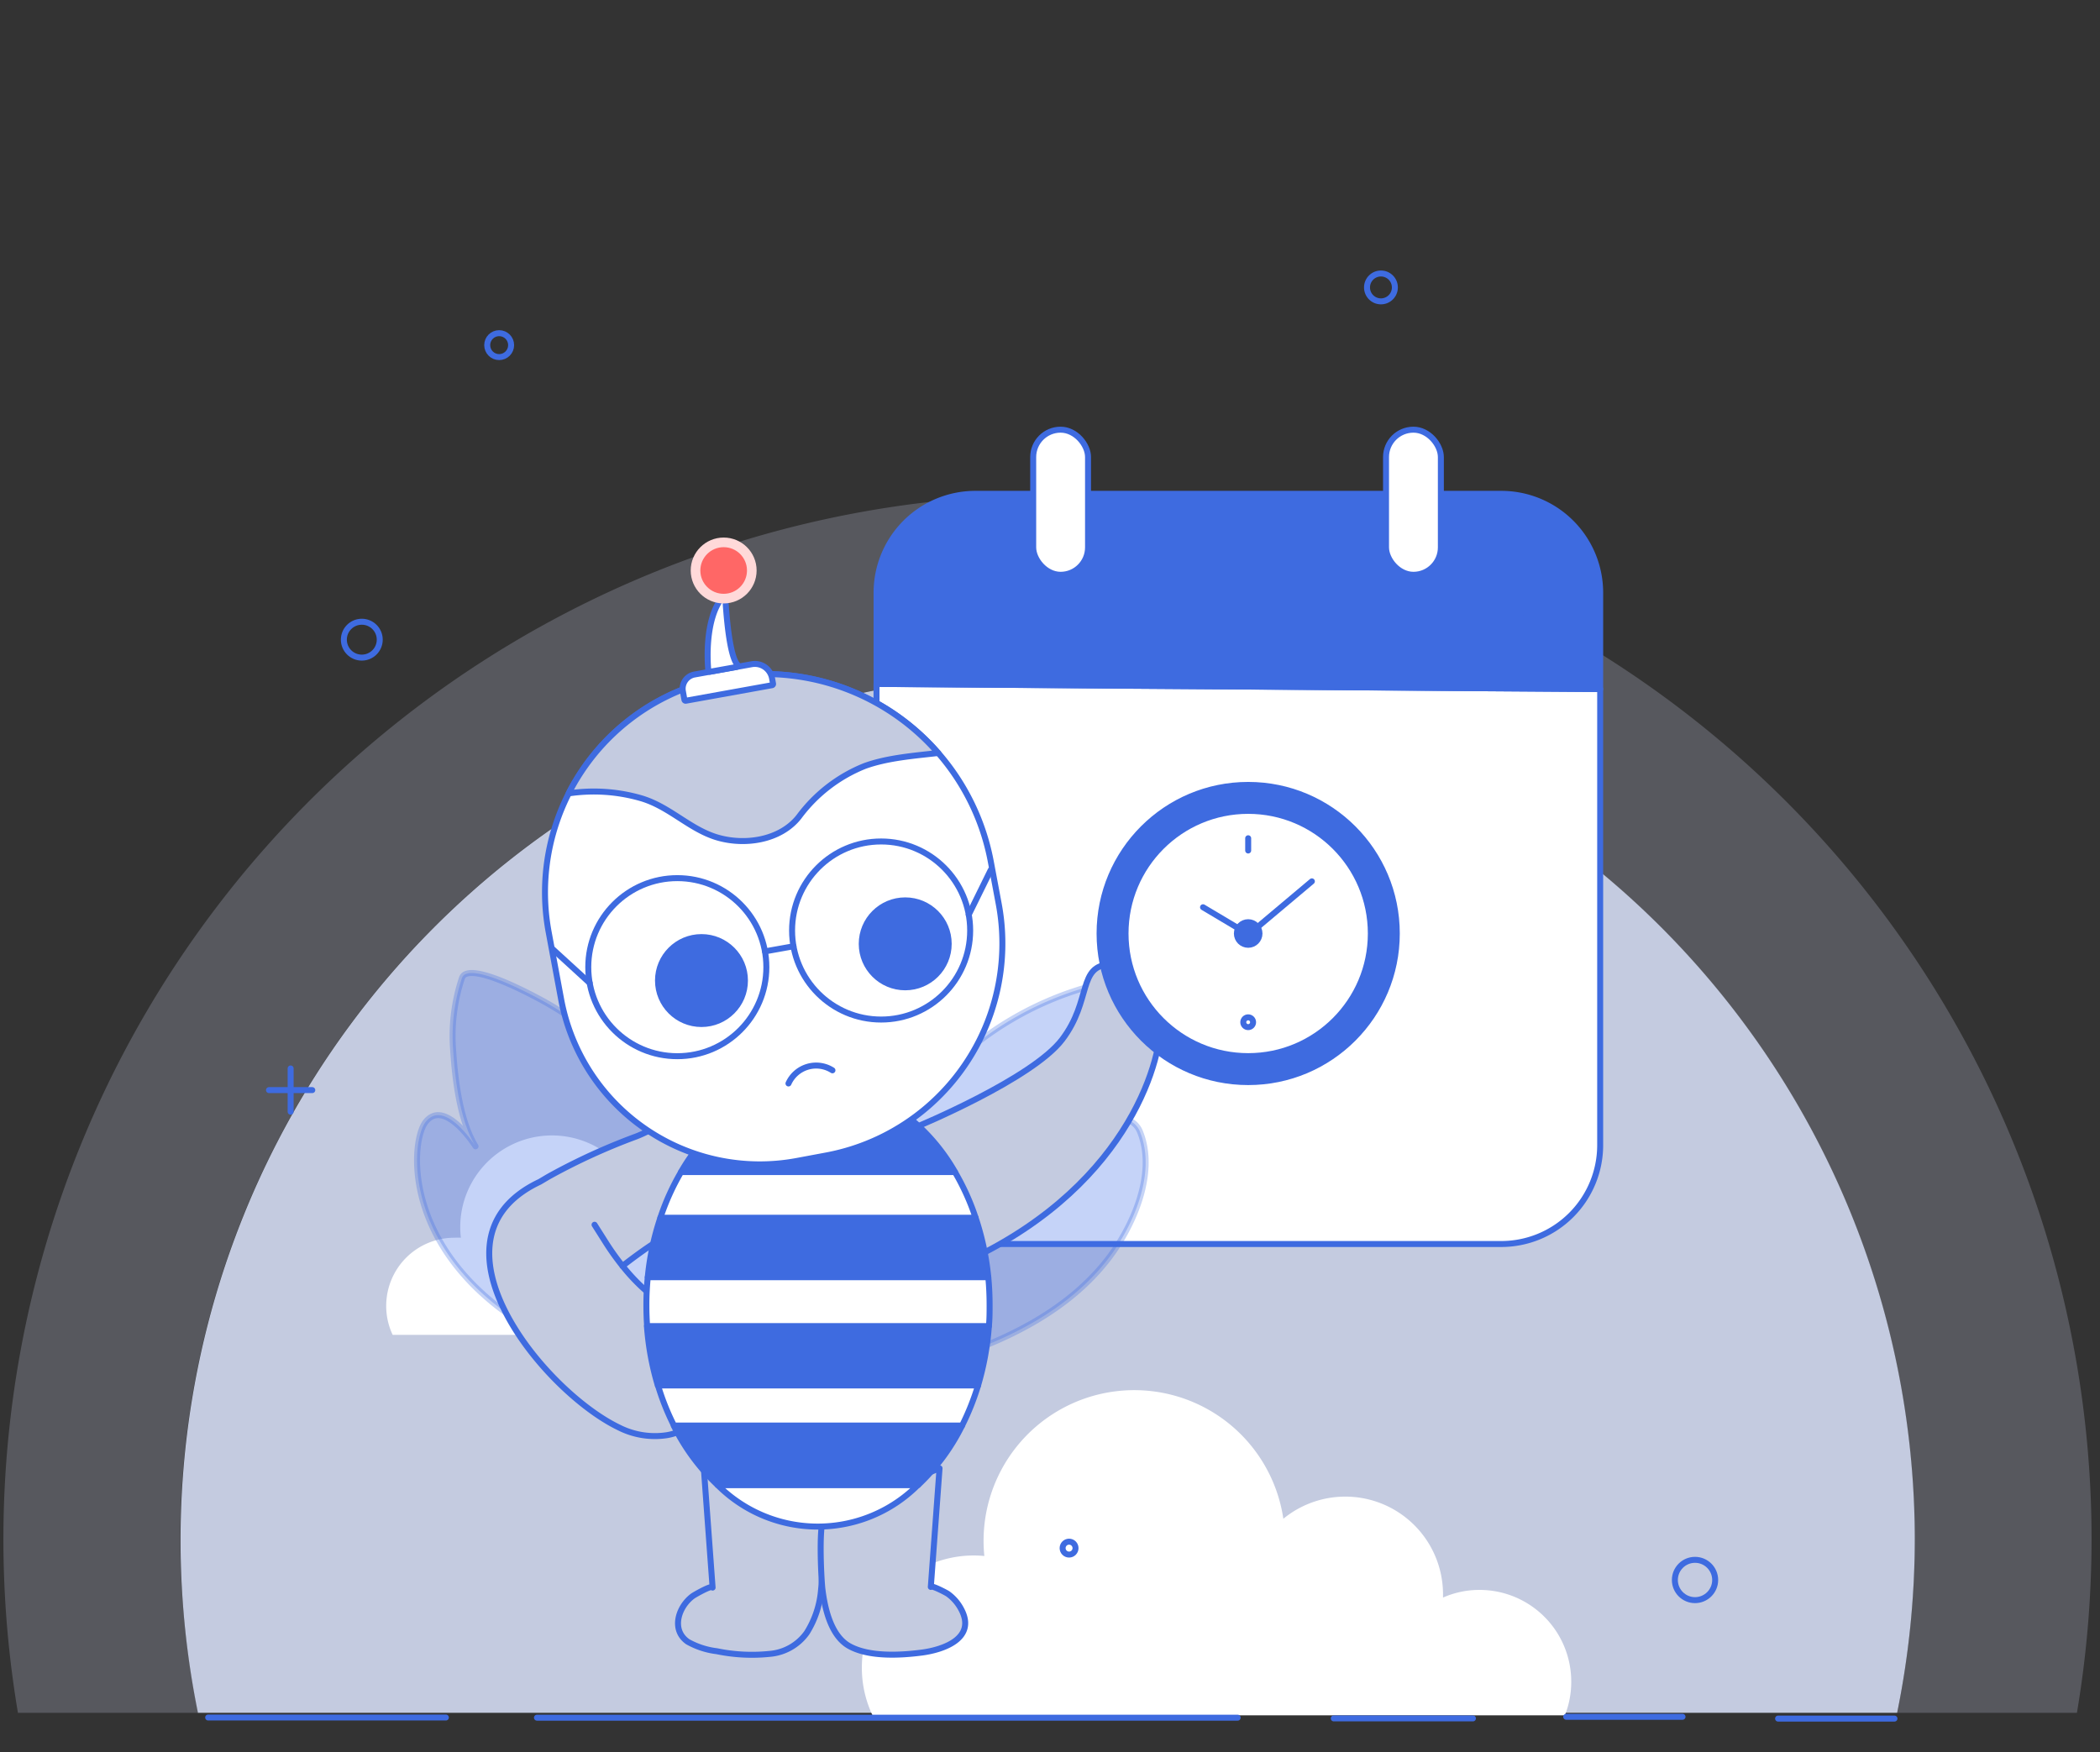 <svg id="Layer_1" data-name="Layer 1" xmlns="http://www.w3.org/2000/svg" viewBox="0 0 351.16 293.04"><rect x="0" y="0" width="351.16" height="293.04" fill="#333333" stroke="none"/><defs><style>.cls-1,.cls-2,.cls-8{fill:#c4cbe0;}.cls-1{opacity:0.25;}.cls-3,.cls-5{fill:#fff;}.cls-4{fill:none;}.cls-4,.cls-5,.cls-6,.cls-7,.cls-8{stroke:#3e6be0;stroke-linecap:round;stroke-linejoin:round;}.cls-6{fill:#3e6be0;}.cls-7{fill:#3e6be6;opacity:0.3;}.cls-9{fill:#ffd9d9;}.cls-10{fill:#ff6766;}</style></defs><path class="cls-1" d="M349.75,257.2a175.11,175.11,0,0,1-2.45,29.25H317.24A145,145,0,1,0,30.15,257.2a146,146,0,0,0,3,29.25H3A174.59,174.59,0,1,1,349.75,257.2Z"/><path class="cls-2" d="M320.19,257.2a146,146,0,0,1-2.95,29.25H33.1A145,145,0,1,1,320.19,257.2Z"/><path class="cls-3" d="M262.74,281.27a15.08,15.08,0,0,1-1.06,5.6H145.9a18.46,18.46,0,0,1-1.78-8,18.73,18.73,0,0,1,18.73-18.73,17,17,0,0,1,1.75.09,25.2,25.2,0,0,1,50-6.23,16.34,16.34,0,0,1,26.7,12.63c0,.18,0,.37,0,.55a15,15,0,0,1,6.11-1.28A15.33,15.33,0,0,1,262.74,281.27Z"/><path class="cls-3" d="M136.8,219.83c0,5.83-12.38,3.41-16.49,3.41H65.66a11.26,11.26,0,0,1-1.08-4.85A11.4,11.4,0,0,1,76,207a9.58,9.58,0,0,1,1.07,0,14.59,14.59,0,0,1-.11-1.76,15.34,15.34,0,0,1,30.55-2,10,10,0,0,1,16.26,7.69c0,.11,0,.22,0,.33a9.25,9.25,0,0,1,3.72-.78A9.34,9.34,0,0,1,136.8,219.83Z"/><circle class="cls-4" cx="283.44" cy="264.24" r="3.37"/><circle class="cls-4" cx="125.07" cy="191.32" r="2.42"/><circle class="cls-4" cx="60.5" cy="106.98" r="3"/><circle class="cls-4" cx="83.47" cy="57.72" r="2"/><circle class="cls-4" cx="230.92" cy="48.07" r="2.33"/><circle class="cls-4" cx="178.77" cy="258.91" r="1.08"/><line class="cls-4" x1="34.81" y1="287.24" x2="74.56" y2="287.24"/><line class="cls-4" x1="89.79" y1="287.27" x2="206.96" y2="287.27"/><line class="cls-4" x1="223.03" y1="287.39" x2="246.3" y2="287.39"/><line class="cls-4" x1="261.9" y1="287.12" x2="281.35" y2="287.12"/><line class="cls-4" x1="297.33" y1="287.42" x2="316.79" y2="287.42"/><line class="cls-4" x1="44.98" y1="182.31" x2="52.22" y2="182.31"/><line class="cls-4" x1="48.6" y1="178.69" x2="48.6" y2="185.93"/><line class="cls-4" x1="247.5" y1="167.38" x2="254.74" y2="167.38"/><line class="cls-4" x1="251.12" y1="163.76" x2="251.12" y2="171"/><line class="cls-4" x1="248.15" y1="100.07" x2="253.59" y2="100.07"/><line class="cls-4" x1="250.87" y1="97.36" x2="250.87" y2="102.79"/><path class="cls-5" d="M267.58,115.24v76.27A16.54,16.54,0,0,1,251,208.05H163.11a16.53,16.53,0,0,1-16.54-16.54V114.38Z"/><path class="cls-6" d="M267.58,99.13v16.11l-121-.86V99.13a16.53,16.53,0,0,1,16.54-16.54H251A16.54,16.54,0,0,1,267.58,99.13Z"/><rect class="cls-5" x="172.77" y="71.86" width="9.17" height="24.27" rx="4.58"/><rect class="cls-5" x="231.77" y="71.86" width="9.17" height="24.27" rx="4.58"/><circle class="cls-4" cx="254.8" cy="103.16" r="0.82"/><path class="cls-7" d="M135.53,213.5a113.4,113.4,0,0,1,22.55-34.37,54.26,54.26,0,0,1,24.85-14.36,1.07,1.07,0,0,1,1.59,1c2.12,9,.56,17.4-2.63,25.88a16.1,16.1,0,0,0,2.7-2.83,4.3,4.3,0,0,1,3.51-1.68,3.52,3.52,0,0,1,2.6,2.32c2.71,6.95-1.34,15.89-5.58,21.3-6.12,7.81-15.31,12.67-24.54,15.83A102.62,102.62,0,0,1,150,229.54S127.41,234.62,135.53,213.5Z"/><path class="cls-7" d="M128.51,214.51c-5.87-13.86-14.67-27.52-25.5-38a56.34,56.34,0,0,0-12-9c-2-1.09-11.38-6.2-13.47-4.4a1.33,1.33,0,0,0-.34.6,30.74,30.74,0,0,0-1.42,12c.32,4.89,1.14,11.78,3.74,16,0,0-5.14-8.14-8.35-4.07S66,220.93,113.31,231.42C113.31,231.42,137.08,236.78,128.51,214.51Z"/><path class="cls-8" d="M104.07,211.74c1.59-1.23,3.19-2.42,4.86-3.53,1.49-1,3-1.93,4.6-2.78a50.11,50.11,0,0,0,5.37-3.14,17,17,0,0,0,1.79-1.46l.33-.34a8.31,8.31,0,0,0,2.58-5.43,7,7,0,0,0-.46-2.65,9.79,9.79,0,0,0-.9-1.88h0a8.83,8.83,0,0,0-4.6-3.81,5.23,5.23,0,0,0-1-.21,7.59,7.59,0,0,0-2.7.26c-2.63.7-5.31,2.45-7.6,3.31a105.41,105.41,0,0,0-14.23,6.49c-.62.34-1.23.72-1.87,1.09-11,5.2-9.83,15.12-4.44,24.05,4.49,7.47,11.94,14.24,17.65,17a13.3,13.3,0,0,0,8.08,1.31,8.88,8.88,0,0,0,2.25-.69,9.69,9.69,0,0,0,3.41-2.62,11.57,11.57,0,0,0,2.2-4c0-.09.05-.19.09-.29a12.84,12.84,0,0,0,.49-5.47,7.63,7.63,0,0,0-4-5.72c-.92-.51-1.8-1-2.63-1.53a36.76,36.76,0,0,1-5.94-4.4,32.37,32.37,0,0,1-3.25-3.51,44.64,44.64,0,0,1-2.73-3.8l-2-3.16"/><path class="cls-8" d="M153.25,188.46s19.34-8,24.36-14.6,2.52-12.4,8.13-12.59,7.93,4.2,8.31,9.49-4.46,26.87-31.82,39.89C162.23,210.65,149.77,204.15,153.25,188.46Z"/><path class="cls-8" d="M136.75,253.36c1.32.53.73,11,.55,12.48a15.9,15.9,0,0,1-2.39,7.23,8.47,8.47,0,0,1-6.22,3.53,29.09,29.09,0,0,1-8.83-.45,13.12,13.12,0,0,1-4.85-1.58c-2.87-2-1.55-5.92.86-7.66.28-.2,3.25-1.91,3.29-1.4l-1.46-19.84Z"/><path class="cls-8" d="M138.07,253.25c-1.32.53-.73,11-.55,12.48.42,3.45,1.48,7.92,4.54,9.59,3.29,1.8,8.42,1.53,12,1.07,3.74-.47,9.28-2.43,6.66-7.28a7.38,7.38,0,0,0-2.22-2.55c-.33-.23-2.83-1.52-2.85-1.16l1.46-19.84Z"/><path class="cls-6" d="M159.69,196H113.88a32.6,32.6,0,0,1,8.78-9.93h28.25A32.47,32.47,0,0,1,159.69,196Z"/><path class="cls-5" d="M150.91,186.09H122.66a23.22,23.22,0,0,1,28.25,0Z"/><path class="cls-6" d="M165.26,213.6H108.32a44.63,44.63,0,0,1,2.11-9.94h52.71A45.21,45.21,0,0,1,165.26,213.6Z"/><path class="cls-5" d="M163.14,203.66H110.43a39.88,39.88,0,0,1,3.45-7.64h45.81A39.88,39.88,0,0,1,163.14,203.66Z"/><path class="cls-6" d="M165.36,221.78a46.65,46.65,0,0,1-1.81,9.93H110a46,46,0,0,1-1.82-9.93Z"/><path class="cls-5" d="M120,248.36h33.49a23.65,23.65,0,0,1-33.49,0Z"/><path class="cls-5" d="M163.55,231.71a42.79,42.79,0,0,1-2.68,6.72H112.71a40.94,40.94,0,0,1-2.68-6.72Z"/><path class="cls-5" d="M165.48,218.3c0,1.18,0,2.33-.12,3.48H108.21c-.08-1.15-.12-2.3-.12-3.48a45.52,45.52,0,0,1,.23-4.7h56.94C165.41,215.14,165.48,216.71,165.48,218.3Z"/><path class="cls-6" d="M160.87,238.43a34.94,34.94,0,0,1-7.34,9.93H120a34.91,34.91,0,0,1-7.33-9.93Z"/><path class="cls-5" d="M138.13,193.25l-4.88.91a33.79,33.79,0,0,1-39.41-27L91.75,155.9a36.47,36.47,0,0,1,30.58-42.76h0a38.44,38.44,0,0,1,43.36,31l1.31,7A36.07,36.07,0,0,1,138.13,193.25Z"/><path class="cls-8" d="M156.9,125.93c-4.15.48-8.54.81-12.31,2.18a25.46,25.46,0,0,0-11,8.5c-3.15,4-9.21,4.85-13.9,3.37-4.5-1.43-7.83-5.13-12.51-6.49a28.4,28.4,0,0,0-12.09-.8,36.4,36.4,0,0,1,27.45-19.59,38.41,38.41,0,0,1,34.33,12.83Z"/><path class="cls-5" d="M116.42,111.87h9.71a2.93,2.93,0,0,1,2.93,2.93v.92a.21.21,0,0,1-.21.21H114.21a.21.21,0,0,1-.21-.21v-1.44a2.41,2.41,0,0,1,2.41-2.41Z" transform="translate(-18.26 23.34) rotate(-10.21)"/><path class="cls-5" d="M118.44,112.11c-.14-1.48-.6-8.61,2.4-12.3a.25.25,0,0,1,.45.14c.12,2.19.62,9.61,2,11.18a.25.25,0,0,1-.14.42l-4.4.79A.25.25,0,0,1,118.44,112.11Z"/><circle class="cls-9" cx="121.01" cy="95.41" r="5.51"/><circle class="cls-10" cx="121.01" cy="95.41" r="3.9"/><circle class="cls-6" cx="117.3" cy="163.99" r="7.27"/><circle class="cls-6" cx="151.37" cy="157.85" r="7.27"/><circle class="cls-4" cx="113.26" cy="161.75" r="14.89"/><circle class="cls-4" cx="147.34" cy="155.62" r="14.89"/><line class="cls-4" x1="127.92" y1="159.11" x2="132.68" y2="158.26"/><line class="cls-4" x1="98.6" y1="164.39" x2="92.37" y2="158.69"/><line class="cls-4" x1="161.99" y1="152.98" x2="165.67" y2="145.5"/><path class="cls-5" d="M131.85,181.2A5.07,5.07,0,0,1,139.2,179"/><circle class="cls-6" cx="208.72" cy="156.12" r="24.85"/><circle class="cls-5" cx="208.72" cy="156.12" r="20.51"/><line class="cls-4" x1="208.81" y1="156.28" x2="219.37" y2="147.4"/><line class="cls-4" x1="201.17" y1="151.73" x2="208.81" y2="156.28"/><circle class="cls-6" cx="208.72" cy="156.12" r="1.89"/><circle class="cls-4" cx="208.72" cy="170.96" r="0.82"/><line class="cls-4" x1="208.72" y1="140.19" x2="208.72" y2="142.24"/></svg>